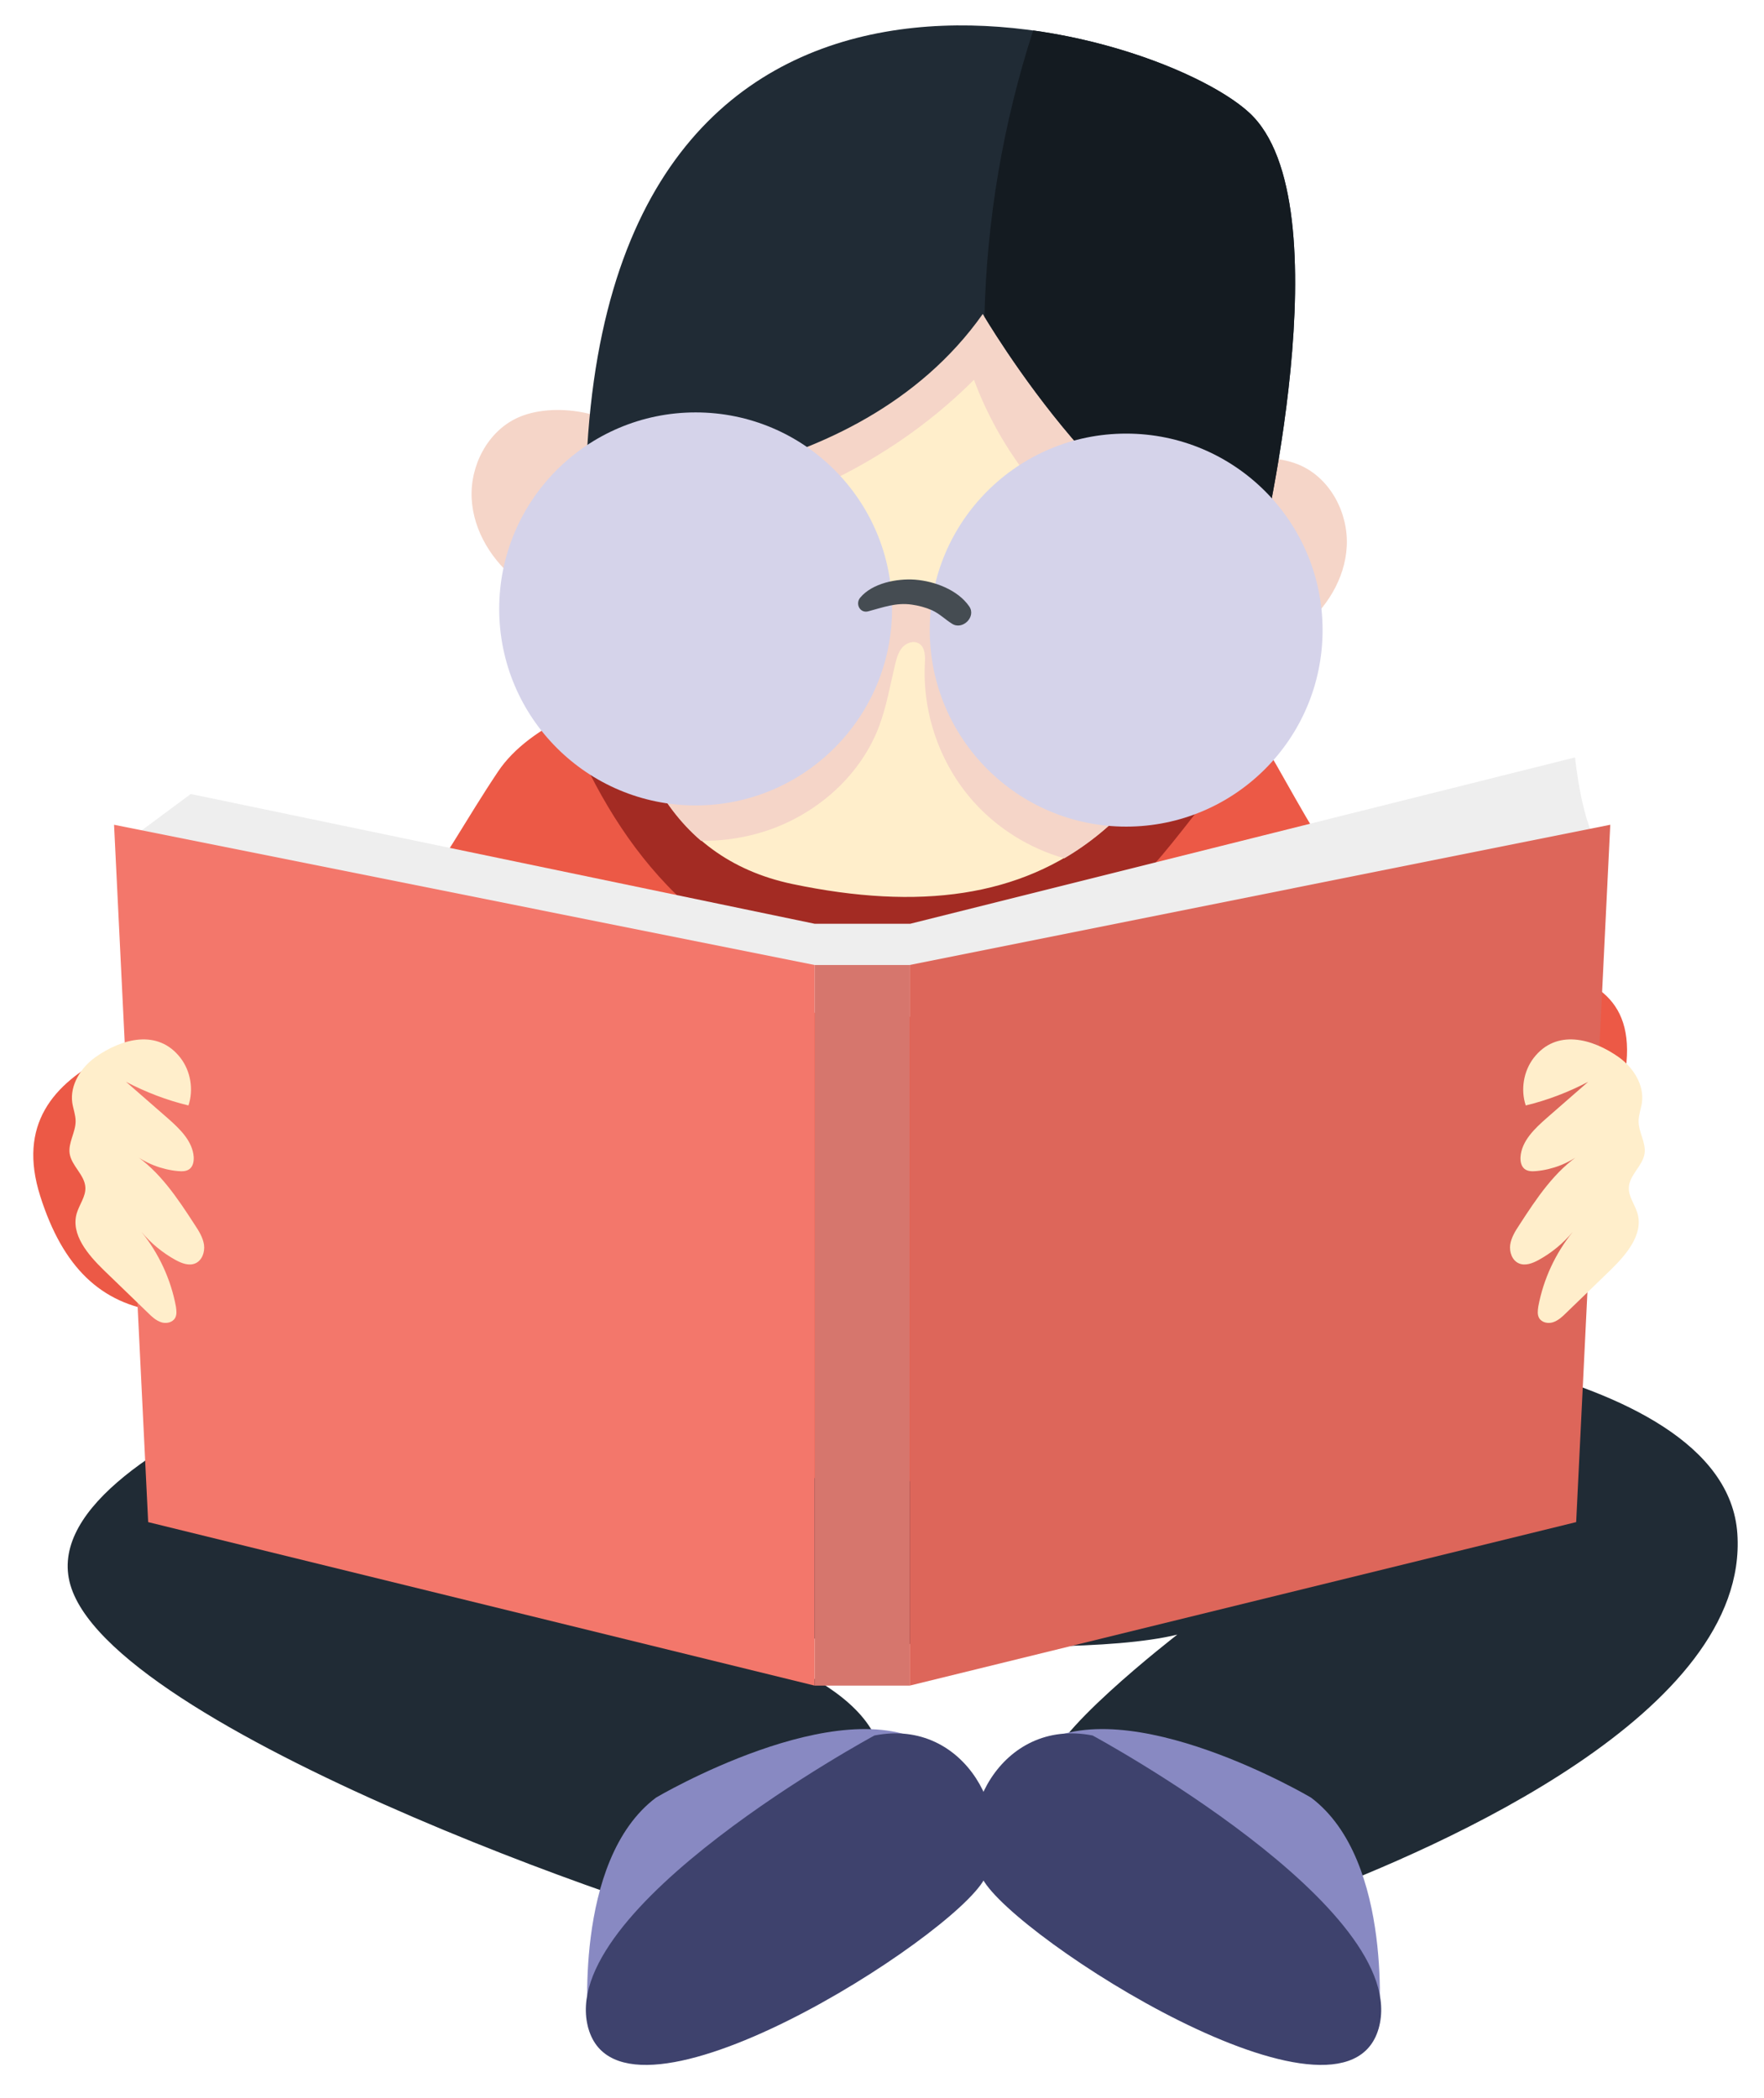 <svg width="212" height="252" viewBox="0 0 212 252" fill="none" xmlns="http://www.w3.org/2000/svg">
<g filter="url(#filter0_d)">
<path d="M60.379 154.451C60.379 154.451 2.422 169.881 8.594 187.766C14.766 205.651 84.459 229.167 91.261 229.731C98.064 230.294 109.552 214.368 105.114 205.426C100.677 196.483 81.192 192.429 81.192 192.429C81.192 192.429 126.378 197.001 141.492 193.307C141.492 193.307 124.914 206.102 126.175 209.683C127.437 213.287 140.929 230.924 157.102 224.865C173.275 218.806 210.239 202.655 208.798 181.189C207.356 159.722 156.021 157.019 156.021 157.019C156.021 157.019 65.537 156.907 60.379 154.451Z" fill="#202B35"/>
<path d="M95.203 76.447C95.203 76.447 67.475 78.271 59.861 89.624C52.248 100.977 48.216 111.541 35.016 116.249C21.816 120.957 -0.597 123.479 4.832 140.621C10.261 157.763 23.168 158.123 48.306 147.694L62.654 136.454L53.554 165.601C53.554 165.601 118.584 189.433 162.351 160.759L148.408 135.328C148.408 135.328 187.286 152.537 194.291 130.102C201.297 107.667 177.015 115.798 167.329 108.207C157.643 100.616 152.868 84.443 146.673 79.713C140.524 74.983 109.281 72.685 95.203 76.447Z" fill="#EC5946"/>
<path d="M104.033 115.236C110.385 115.641 116.692 114.042 122.616 111.722C126.423 110.235 130.117 108.433 133.338 105.933C137.122 103.004 140.118 99.198 143.069 95.436C145.772 91.99 148.475 88.566 151.178 85.119C149.714 82.822 148.25 80.907 146.696 79.736C140.501 75.006 109.281 72.708 95.203 76.447C95.203 76.447 78.917 77.528 67.88 83.137C70.786 90.525 74.705 97.576 80.179 103.297C86.463 109.875 94.955 114.65 104.033 115.236Z" fill="#A32B23"/>
<path d="M15.847 97.576L22.92 92.328L97.906 107.915H109.394L189.291 87.935C189.291 87.935 190.124 96.404 192.399 98.86L108.831 119.223H100.294L15.847 97.576Z" fill="#EEEEEE"/>
<path d="M109.326 112.87H97.906V199.434H109.326V112.87Z" fill="#D6766D"/>
<path d="M13.707 96.022L97.906 112.87V199.435L17.807 179.793L13.707 96.022Z" fill="#F3776B"/>
<path d="M193.525 96.021L109.326 112.87V199.434L189.426 179.792L193.525 96.021Z" fill="#DD665A"/>
<path d="M11.454 123.953C9.72 125.192 8.391 127.287 8.684 129.404C8.796 130.147 9.089 130.891 9.089 131.634C9.089 132.963 8.188 134.202 8.368 135.508C8.594 137.017 10.193 138.076 10.261 139.608C10.306 140.689 9.54 141.635 9.224 142.694C8.481 145.239 10.576 147.672 12.468 149.519C14.247 151.231 16.027 152.965 17.806 154.677C18.257 155.128 18.753 155.578 19.361 155.781C19.969 155.984 20.735 155.826 21.05 155.263C21.275 154.857 21.208 154.362 21.14 153.889C20.532 150.623 19.09 147.514 16.995 144.924C18.144 146.298 19.541 147.447 21.095 148.302C21.838 148.708 22.717 149.046 23.483 148.708C24.294 148.348 24.632 147.356 24.519 146.478C24.384 145.599 23.911 144.834 23.415 144.09C21.343 140.892 19.158 137.581 15.959 135.508C17.514 136.702 19.428 137.445 21.388 137.626C21.884 137.671 22.424 137.671 22.807 137.355C23.212 137.017 23.303 136.454 23.28 135.936C23.145 133.999 21.568 132.512 20.104 131.228C18.46 129.787 16.793 128.345 15.148 126.904C17.514 128.142 20.036 129.111 22.649 129.742C23.28 127.85 22.92 125.642 21.703 124.043C18.978 120.506 14.63 121.7 11.454 123.953Z" fill="#FFEECB"/>
<path d="M194.562 123.953C196.296 125.192 197.625 127.287 197.332 129.404C197.22 130.147 196.927 130.891 196.927 131.634C196.927 132.963 197.828 134.202 197.648 135.508C197.422 137.017 195.823 138.076 195.756 139.608C195.711 140.689 196.476 141.635 196.792 142.694C197.535 145.239 195.44 147.672 193.548 149.519C191.769 151.231 189.989 152.965 188.21 154.677C187.759 155.128 187.264 155.578 186.655 155.781C186.047 155.984 185.281 155.826 184.966 155.263C184.741 154.857 184.808 154.362 184.876 153.889C185.484 150.623 186.926 147.514 189.021 144.924C187.872 146.298 186.475 147.447 184.921 148.302C184.178 148.708 183.299 149.046 182.533 148.708C181.722 148.348 181.385 147.356 181.497 146.478C181.632 145.599 182.105 144.834 182.601 144.09C184.673 140.892 186.858 137.581 190.057 135.508C188.502 136.702 186.588 137.445 184.628 137.626C184.133 137.671 183.592 137.671 183.209 137.355C182.804 137.017 182.714 136.454 182.736 135.936C182.871 133.999 184.448 132.512 185.912 131.228C187.556 129.787 189.223 128.345 190.868 126.904C188.502 128.142 185.98 129.111 183.367 129.742C182.736 127.85 183.096 125.642 184.313 124.043C187.038 120.506 191.386 121.7 194.562 123.953Z" fill="#FFEECB"/>
<path d="M62.181 47.142C58.6 48.786 56.482 52.886 56.685 56.828C56.888 60.77 59.185 64.419 62.316 66.806C65.47 69.194 69.389 70.365 73.309 70.748C74.435 70.861 75.741 70.861 76.552 70.05C77.07 69.532 77.273 68.811 77.453 68.113C78.625 63.292 79.976 54.755 76.845 50.318C73.984 46.286 66.393 45.182 62.181 47.142Z" fill="#F5D5C8"/>
<path d="M156.359 52.886C159.941 54.53 162.058 58.63 161.855 62.572C161.653 66.514 159.355 70.163 156.224 72.55C153.07 74.938 149.151 76.109 145.232 76.492C144.105 76.605 142.799 76.605 141.988 75.794C141.47 75.276 141.267 74.555 141.087 73.857C139.916 69.036 138.564 60.499 141.695 56.062C144.556 52.03 152.147 50.949 156.359 52.886Z" fill="#F5D5C8"/>
<path d="M75.921 49.124C75.921 49.124 64.659 96.719 95.226 103.139C125.792 109.559 143.722 96.494 151.426 56.827C159.152 17.183 101.307 -14.217 75.921 49.124Z" fill="#FFEECB"/>
<path d="M139.983 78.812C135.929 75.433 129.87 76.852 124.644 75.974C121.963 75.523 119.373 74.42 117.21 72.775C114.53 70.725 112.187 67.752 108.831 67.369C105.61 66.986 102.727 69.171 99.663 70.23C97.163 71.086 94.483 71.221 91.892 71.671C85.562 72.753 79.593 75.749 74.953 80.186C76.282 86.989 79.03 93.476 84.256 97.958C86.531 97.981 88.806 97.688 91.014 97.08C97.501 95.3 103.245 90.525 105.632 84.241C106.556 81.808 106.984 79.217 107.592 76.695C107.772 75.974 107.975 75.253 108.471 74.69C108.966 74.149 109.822 73.856 110.453 74.262C111.219 74.735 111.196 75.816 111.151 76.695C110.858 82.664 112.976 88.723 116.963 93.206C119.868 96.472 123.72 98.859 127.91 100.053C133.879 96.562 138.835 91.088 142.822 83.43C142.326 81.605 141.38 79.983 139.983 78.812Z" fill="#F5D5C8"/>
<path d="M75.922 49.124C75.922 49.124 74.728 54.147 74.165 61.152C90.09 60.499 105.767 53.854 117.053 42.569C120.521 51.917 127.279 60.026 135.861 65.117C139.69 67.392 143.858 69.059 148.16 70.095C149.399 66.063 150.48 61.648 151.426 56.85C159.152 17.183 101.307 -14.217 75.922 49.124Z" fill="#F5D5C8"/>
<path d="M70.38 55.769C70.38 55.769 102.681 56.512 118.111 34.663C118.111 34.663 135.478 64.396 151.268 64.238C151.268 64.238 161.855 21.215 150.119 10.471C138.384 -0.274 71.732 -19.736 70.38 55.769Z" fill="#202B35"/>
<path d="M150.119 10.47C146.178 6.844 135.996 2.249 124.17 0.604C120.566 11.687 118.584 23.332 118.314 34.978C120.296 38.244 136.469 64.351 151.268 64.216C151.268 64.238 161.855 21.215 150.119 10.47Z" fill="#141B21"/>
<path d="M83.603 93.701C96.64 93.701 107.209 83.132 107.209 70.095C107.209 57.057 96.64 46.488 83.603 46.488C70.565 46.488 59.996 57.057 59.996 70.095C59.996 83.132 70.565 93.701 83.603 93.701Z" fill="#D5D3EA"/>
<path d="M135.343 96.247C148.38 96.247 158.949 85.678 158.949 72.64C158.949 59.603 148.38 49.034 135.343 49.034C122.305 49.034 111.737 59.603 111.737 72.64C111.737 85.678 122.305 96.247 135.343 96.247Z" fill="#D5D3EA"/>
<path d="M116.489 69.802C115.115 67.797 112.3 66.761 109.98 66.581C107.795 66.423 104.844 66.986 103.38 68.743C102.772 69.464 103.335 70.635 104.326 70.388C106.128 69.915 107.66 69.306 109.574 69.577C110.385 69.689 111.241 69.915 112.007 70.252C112.93 70.68 113.584 71.356 114.417 71.874C115.656 72.685 117.345 71.064 116.489 69.802Z" fill="#454C52"/>
<path d="M70.719 240.633C70.719 240.633 68.759 220.451 78.85 212.882C78.85 212.882 100.925 199.84 111.737 206.598C111.737 206.598 90.203 236.556 70.719 240.633Z" fill="#8889C2"/>
<path d="M105.092 205.426C105.092 205.426 66.574 226.217 70.718 240.633C74.863 255.049 114.462 229.754 118.314 222.658C122.166 215.563 116.152 203.241 105.092 205.426Z" fill="#3E426D"/>
<path d="M165.684 240.633C165.684 240.633 167.644 220.45 157.553 212.882C157.553 212.882 135.478 199.84 124.666 206.597C124.666 206.597 146.2 236.556 165.684 240.633Z" fill="#8889C2"/>
<path d="M131.311 205.426C131.311 205.426 169.829 226.217 165.684 240.633C161.54 255.049 121.94 229.754 118.089 222.658C114.237 215.563 120.229 203.241 131.311 205.426Z" fill="#3E426D"/>
</g>
<defs>
<filter id="filter0_d" x="0.947" y="0" width="210.944" height="251.106" filterUnits="userSpaceOnUse" color-interpolation-filters="sRGB">
<feFlood flood-opacity="0" result="BackgroundImageFix"/>
<feColorMatrix in="SourceAlpha" type="matrix" values="0 0 0 0 0 0 0 0 0 0 0 0 0 0 0 0 0 0 127 0"/>
<feOffset dy="3.053"/>
<feGaussianBlur stdDeviation="1.526"/>
<feColorMatrix type="matrix" values="0 0 0 0 0 0 0 0 0 0 0 0 0 0 0 0 0 0 0.25 0"/>
<feBlend mode="normal" in2="BackgroundImageFix" result="effect1_dropShadow"/>
<feBlend mode="normal" in="SourceGraphic" in2="effect1_dropShadow" result="shape"/>
</filter>
</defs>
</svg>
